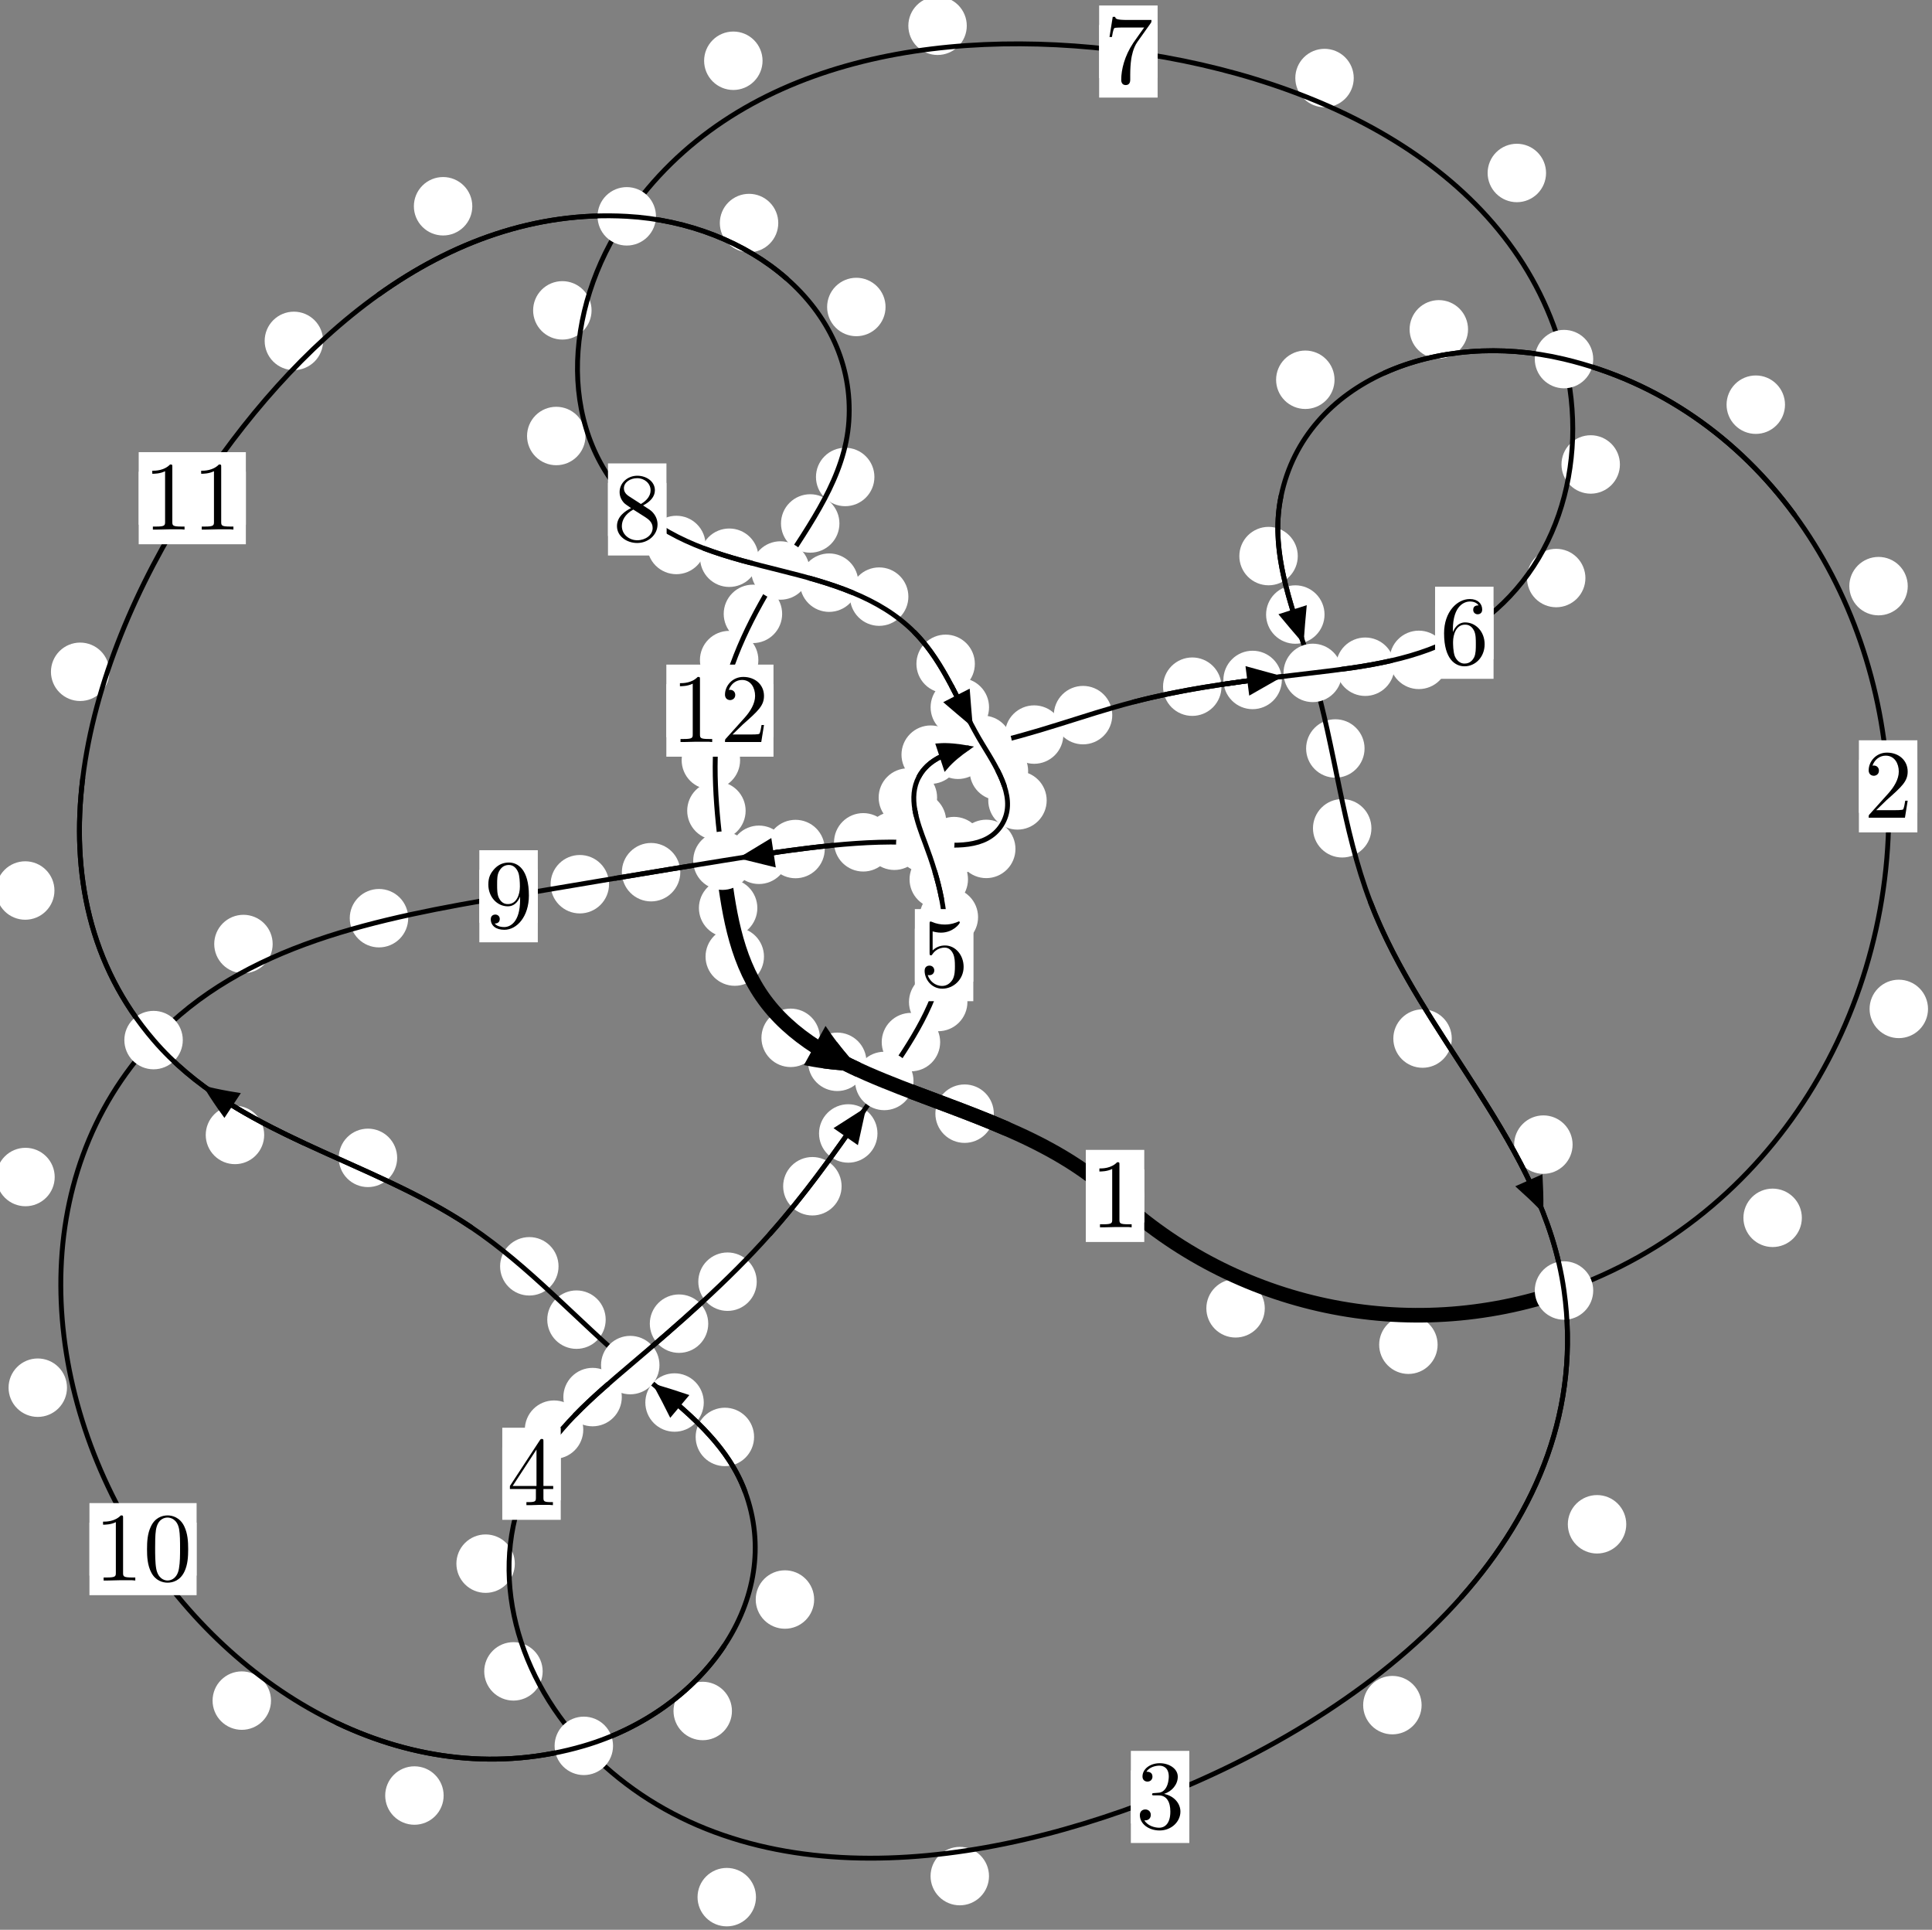 <?xml version="1.0"?>
<!-- Created by MetaPost 1.999 on 2021.07.06:0008 -->
<svg version="1.1" xmlns="http://www.w3.org/2000/svg" xmlns:xlink="http://www.w3.org/1999/xlink" width="197.647" height="197.391" viewBox="0 0 197.647 197.391">
<rect x="0" y="0" width="197.647" height="197.391" fill="#808080" stroke="none"/>
<!-- Original BoundingBox: -160.407623 -65.037537 37.239212 132.353073 -->
  <defs>
    <g transform="scale(0.01,0.01)" id="GLYPHcmr10_48">
      <path style="fill-rule: evenodd;" d="M460 -320C460 -400,455 -480,420 -554C374 -650,292 -666,250 -666C190 -666,117 -640,76 -547C44 -478,39 -400,39 -320C39 -245,43 -155,84 -79C127 2,200 22,249 22C303 22,379 1,423 -94C455 -163,460 -241,460 -320M249 -0C210 -0,151 -25,133 -121C122 -181,122 -273,122 -332C122 -396,122 -462,130 -516C149 -635,224 -644,249 -644C282 -644,348 -626,367 -527C377 -471,377 -395,377 -332C377 -257,377 -189,366 -125C351 -30,294 -0,249 -0"></path>
    </g>
    <g transform="scale(0.01,0.01)" id="GLYPHcmr10_49">
      <path style="fill-rule: evenodd;" d="M294 -640C294 -664,294 -666,271 -666C209 -602,121 -602,89 -602L89 -571C109 -571,168 -571,220 -597L220 -79C220 -43,217 -31,127 -31L95 -31L95 -0L257 -0L130 -3L217 -3L257 -3L297 -3L384 -3L419 -0L419 -31L387 -31C297 -31,294 -42,294 -79"></path>
    </g>
    <g transform="scale(0.01,0.01)" id="GLYPHcmr10_50">
      <path style="fill-rule: evenodd;" d="M127 -77L233 -180C389 -318,449 -372,449 -472C449 -586,359 -666,237 -666C124 -666,50 -574,50 -485C50 -429,100 -429,103 -429C120 -429,155 -441,155 -482C155 -508,137 -534,102 -534C94 -534,92 -534,89 -533C112 -598,166 -635,224 -635C315 -635,358 -554,358 -472C358 -392,308 -313,253 -251L61 -37C50 -26,50 -24,50 -0L421 -0L449 -174L424 -174C419 -144,412 -100,402 -85C395 -77,329 -77,307 -77"></path>
    </g>
    <g transform="scale(0.01,0.01)" id="GLYPHcmr10_51">
      <path style="fill-rule: evenodd;" d="M290 -352C372 -379,430 -449,430 -528C430 -610,342 -666,246 -666C145 -666,69 -606,69 -530C69 -497,91 -478,120 -478C151 -478,171 -500,171 -529C171 -579,124 -579,109 -579C140 -628,206 -641,242 -641C283 -641,338 -619,338 -529C338 -517,336 -459,310 -415C280 -367,246 -364,221 -363C213 -362,189 -360,182 -360C174 -359,167 -358,167 -348C167 -337,174 -337,191 -337L235 -337C317 -337,354 -269,354 -171C354 -35,285 -6,241 -6C198 -6,123 -23,88 -82C123 -77,154 -99,154 -137C154 -173,127 -193,98 -193C74 -193,42 -179,42 -135C42 -44,135 22,244 22C366 22,457 -69,457 -171C457 -253,394 -331,290 -352"></path>
    </g>
    <g transform="scale(0.01,0.01)" id="GLYPHcmr10_52">
      <path style="fill-rule: evenodd;" d="M294 -165L294 -78C294 -42,292 -31,218 -31L197 -31L197 -0L332 -0L238 -3L290 -3L332 -3L374 -3L427 -3L468 -0L468 -31L447 -31C373 -31,371 -42,371 -78L371 -165L471 -165L471 -196L371 -196L371 -651C371 -671,371 -677,355 -677C346 -677,343 -677,335 -665L28 -196L28 -165M300 -196L56 -196L300 -569"></path>
    </g>
    <g transform="scale(0.01,0.01)" id="GLYPHcmr10_53">
      <path style="fill-rule: evenodd;" d="M449 -201C449 -320,367 -420,259 -420C211 -420,168 -404,132 -369L132 -564C152 -558,185 -551,217 -551C340 -551,410 -642,410 -655C410 -661,407 -666,400 -666C399 -666,397 -666,392 -663C372 -654,323 -634,256 -634C216 -634,170 -641,123 -662C115 -665,113 -665,111 -665C101 -665,101 -657,101 -641L101 -345C101 -327,101 -319,115 -319C122 -319,124 -322,128 -328C139 -344,176 -398,257 -398C309 -398,334 -352,342 -334C358 -297,360 -258,360 -208C360 -173,360 -113,336 -71C312 -32,275 -6,229 -6C156 -6,99 -59,82 -118C85 -117,88 -116,99 -116C132 -116,149 -141,149 -165C149 -189,132 -214,99 -214C85 -214,50 -207,50 -161C50 -75,119 22,231 22C347 22,449 -74,449 -201"></path>
    </g>
    <g transform="scale(0.01,0.01)" id="GLYPHcmr10_54">
      <path style="fill-rule: evenodd;" d="M132 -328L132 -352C132 -605,256 -641,307 -641C331 -641,373 -635,395 -601C380 -601,340 -601,340 -556C340 -525,364 -510,386 -510C402 -510,432 -519,432 -558C432 -618,388 -666,305 -666C177 -666,42 -537,42 -316C42 -49,158 22,251 22C362 22,457 -72,457 -204C457 -331,368 -427,257 -427C189 -427,152 -376,132 -328M251 -6C188 -6,158 -66,152 -81C134 -128,134 -208,134 -226C134 -304,166 -404,256 -404C272 -404,318 -404,349 -342C367 -305,367 -254,367 -205C367 -157,367 -107,350 -71C320 -11,274 -6,251 -6"></path>
    </g>
    <g transform="scale(0.01,0.01)" id="GLYPHcmr10_55">
      <path style="fill-rule: evenodd;" d="M476 -609C485 -621,485 -623,485 -644L242 -644C120 -644,118 -657,114 -676L89 -676L56 -470L81 -470C84 -486,93 -549,106 -561C113 -567,191 -567,204 -567L411 -567C400 -551,321 -442,299 -409C209 -274,176 -135,176 -33C176 -23,176 22,222 22C268 22,268 -23,268 -33L268 -84C268 -139,271 -194,279 -248C283 -271,297 -357,341 -419"></path>
    </g>
    <g transform="scale(0.01,0.01)" id="GLYPHcmr10_56">
      <path style="fill-rule: evenodd;" d="M163 -457C117 -487,113 -521,113 -538C113 -599,178 -641,249 -641C322 -641,386 -589,386 -517C386 -460,347 -412,287 -377M309 -362C381 -399,430 -451,430 -517C430 -609,341 -666,250 -666C150 -666,69 -592,69 -499C69 -481,71 -436,113 -389C124 -377,161 -352,186 -335C128 -306,42 -250,42 -151C42 -45,144 22,249 22C362 22,457 -61,457 -168C457 -204,446 -249,408 -291C389 -312,373 -322,309 -362M209 -320L332 -242C360 -223,407 -193,407 -132C407 -58,332 -6,250 -6C164 -6,92 -68,92 -151C92 -209,124 -273,209 -320"></path>
    </g>
    <g transform="scale(0.01,0.01)" id="GLYPHcmr10_57">
      <path style="fill-rule: evenodd;" d="M367 -318L367 -286C367 -52,263 -6,205 -6C188 -6,134 -8,107 -42C151 -42,159 -71,159 -88C159 -119,135 -134,113 -134C97 -134,67 -125,67 -86C67 -19,121 22,206 22C335 22,457 -114,457 -329C457 -598,342 -666,253 -666C198 -666,149 -648,106 -603C65 -558,42 -516,42 -441C42 -316,130 -218,242 -218C303 -218,344 -260,367 -318M243 -241C227 -241,181 -241,150 -304C132 -341,132 -391,132 -440C132 -494,132 -541,153 -578C180 -628,218 -641,253 -641C299 -641,332 -607,349 -562C361 -530,365 -467,365 -421C365 -338,331 -241,243 -241"></path>
    </g>
  </defs>
  <path d="M129.389 133.821C129.389 133.029,129.074 132.268,128.514 131.708C127.953 131.147,127.193 130.833,126.4 130.833C125.608 130.833,124.848 131.147,124.287 131.708C123.727 132.268,123.412 133.029,123.412 133.821C123.412 134.614,123.727 135.374,124.287 135.935C124.848 136.495,125.608 136.81,126.4 136.81C127.193 136.81,127.953 136.495,128.514 135.935C129.074 135.374,129.389 134.614,129.389 133.821Z" style="fill: rgb(100%,100%,100%);stroke: none;"></path>
  <path d="M117.059 122.326C117.059 121.534,116.744 120.773,116.184 120.213C115.623 119.652,114.863 119.338,114.07 119.338C113.278 119.338,112.518 119.652,111.957 120.213C111.397 120.773,111.082 121.534,111.082 122.326C111.082 123.119,111.397 123.879,111.957 124.44C112.518 125,113.278 125.315,114.07 125.315C114.863 125.315,115.623 125,116.184 124.44C116.744 123.879,117.059 123.119,117.059 122.326Z" style="fill: rgb(100%,100%,100%);stroke: none;"></path>
  <path d="M184.332 124.565C184.332 123.773,184.017 123.012,183.457 122.452C182.896 121.892,182.136 121.577,181.343 121.577C180.551 121.577,179.79 121.892,179.23 122.452C178.669 123.012,178.355 123.773,178.355 124.565C178.355 125.358,178.669 126.118,179.23 126.679C179.79 127.239,180.551 127.554,181.343 127.554C182.136 127.554,182.896 127.239,183.457 126.679C184.017 126.118,184.332 125.358,184.332 124.565Z" style="fill: rgb(100%,100%,100%);stroke: none;"></path>
  <path d="M147.07 137.545C147.07 136.752,146.755 135.992,146.194 135.432C145.634 134.871,144.874 134.556,144.081 134.556C143.288 134.556,142.528 134.871,141.968 135.432C141.407 135.992,141.092 136.752,141.092 137.545C141.092 138.338,141.407 139.098,141.968 139.658C142.528 140.219,143.288 140.534,144.081 140.534C144.874 140.534,145.634 140.219,146.194 139.658C146.755 139.098,147.07 138.338,147.07 137.545Z" style="fill: rgb(100%,100%,100%);stroke: none;"></path>
  <path d="M195.166 59.952C195.166 59.16,194.851 58.4,194.291 57.839C193.731 57.279,192.97 56.964,192.178 56.964C191.385 56.964,190.625 57.279,190.064 57.839C189.504 58.4,189.189 59.16,189.189 59.952C189.189 60.745,189.504 61.505,190.064 62.066C190.625 62.626,191.385 62.941,192.178 62.941C192.97 62.941,193.731 62.626,194.291 62.066C194.851 61.505,195.166 60.745,195.166 59.952Z" style="fill: rgb(100%,100%,100%);stroke: none;"></path>
  <path d="M197.239 103.197C197.239 102.404,196.924 101.644,196.364 101.083C195.803 100.523,195.043 100.208,194.25 100.208C193.458 100.208,192.698 100.523,192.137 101.083C191.577 101.644,191.262 102.404,191.262 103.197C191.262 103.989,191.577 104.749,192.137 105.31C192.698 105.87,193.458 106.185,194.25 106.185C195.043 106.185,195.803 105.87,196.364 105.31C196.924 104.749,197.239 103.989,197.239 103.197Z" style="fill: rgb(100%,100%,100%);stroke: none;"></path>
  <path d="M150.183 33.686C150.183 32.893,149.868 32.133,149.307 31.572C148.747 31.012,147.987 30.697,147.194 30.697C146.401 30.697,145.641 31.012,145.081 31.572C144.52 32.133,144.205 32.893,144.205 33.686C144.205 34.478,144.52 35.239,145.081 35.799C145.641 36.36,146.401 36.674,147.194 36.674C147.987 36.674,148.747 36.36,149.307 35.799C149.868 35.239,150.183 34.478,150.183 33.686Z" style="fill: rgb(100%,100%,100%);stroke: none;"></path>
  <path d="M182.609 41.393C182.609 40.6,182.294 39.84,181.733 39.28C181.173 38.719,180.413 38.404,179.62 38.404C178.827 38.404,178.067 38.719,177.507 39.28C176.946 39.84,176.631 40.6,176.631 41.393C176.631 42.186,176.946 42.946,177.507 43.506C178.067 44.067,178.827 44.382,179.62 44.382C180.413 44.382,181.173 44.067,181.733 43.506C182.294 42.946,182.609 42.186,182.609 41.393Z" style="fill: rgb(100%,100%,100%);stroke: none;"></path>
  <path d="M132.764 56.879C132.764 56.086,132.45 55.326,131.889 54.765C131.329 54.205,130.568 53.89,129.776 53.89C128.983 53.89,128.223 54.205,127.662 54.765C127.102 55.326,126.787 56.086,126.787 56.879C126.787 57.671,127.102 58.432,127.662 58.992C128.223 59.552,128.983 59.867,129.776 59.867C130.568 59.867,131.329 59.552,131.889 58.992C132.45 58.432,132.764 57.671,132.764 56.879Z" style="fill: rgb(100%,100%,100%);stroke: none;"></path>
  <path d="M136.525 38.845C136.525 38.052,136.21 37.292,135.649 36.731C135.089 36.171,134.329 35.856,133.536 35.856C132.743 35.856,131.983 36.171,131.423 36.731C130.862 37.292,130.547 38.052,130.547 38.845C130.547 39.637,130.862 40.397,131.423 40.958C131.983 41.518,132.743 41.833,133.536 41.833C134.329 41.833,135.089 41.518,135.649 40.958C136.21 40.397,136.525 39.637,136.525 38.845Z" style="fill: rgb(100%,100%,100%);stroke: none;"></path>
  <path d="M139.596 76.557C139.596 75.765,139.281 75.004,138.72 74.444C138.16 73.883,137.4 73.569,136.607 73.569C135.814 73.569,135.054 73.883,134.494 74.444C133.933 75.004,133.618 75.765,133.618 76.557C133.618 77.35,133.933 78.11,134.494 78.671C135.054 79.231,135.814 79.546,136.607 79.546C137.4 79.546,138.16 79.231,138.72 78.671C139.281 78.11,139.596 77.35,139.596 76.557Z" style="fill: rgb(100%,100%,100%);stroke: none;"></path>
  <path d="M135.501 62.858C135.501 62.065,135.186 61.305,134.625 60.745C134.065 60.184,133.305 59.869,132.512 59.869C131.719 59.869,130.959 60.184,130.399 60.745C129.838 61.305,129.523 62.065,129.523 62.858C129.523 63.651,129.838 64.411,130.399 64.971C130.959 65.532,131.719 65.847,132.512 65.847C133.305 65.847,134.065 65.532,134.625 64.971C135.186 64.411,135.501 63.651,135.501 62.858Z" style="fill: rgb(100%,100%,100%);stroke: none;"></path>
  <path d="M148.518 106.229C148.518 105.436,148.203 104.676,147.642 104.116C147.082 103.555,146.321 103.24,145.529 103.24C144.736 103.24,143.976 103.555,143.415 104.116C142.855 104.676,142.54 105.436,142.54 106.229C142.54 107.022,142.855 107.782,143.415 108.342C143.976 108.903,144.736 109.218,145.529 109.218C146.321 109.218,147.082 108.903,147.642 108.342C148.203 107.782,148.518 107.022,148.518 106.229Z" style="fill: rgb(100%,100%,100%);stroke: none;"></path>
  <path d="M140.298 84.721C140.298 83.928,139.983 83.168,139.422 82.608C138.862 82.047,138.102 81.732,137.309 81.732C136.516 81.732,135.756 82.047,135.196 82.608C134.635 83.168,134.32 83.928,134.32 84.721C134.32 85.514,134.635 86.274,135.196 86.834C135.756 87.395,136.516 87.71,137.309 87.71C138.102 87.71,138.862 87.395,139.422 86.834C139.983 86.274,140.298 85.514,140.298 84.721Z" style="fill: rgb(100%,100%,100%);stroke: none;"></path>
  <path d="M166.369 155.912C166.369 155.119,166.055 154.359,165.494 153.799C164.934 153.238,164.173 152.923,163.381 152.923C162.588 152.923,161.828 153.238,161.267 153.799C160.707 154.359,160.392 155.119,160.392 155.912C160.392 156.705,160.707 157.465,161.267 158.025C161.828 158.586,162.588 158.901,163.381 158.901C164.173 158.901,164.934 158.586,165.494 158.025C166.055 157.465,166.369 156.705,166.369 155.912Z" style="fill: rgb(100%,100%,100%);stroke: none;"></path>
  <path d="M160.879 117.077C160.879 116.284,160.564 115.524,160.003 114.964C159.443 114.403,158.683 114.088,157.89 114.088C157.097 114.088,156.337 114.403,155.777 114.964C155.216 115.524,154.901 116.284,154.901 117.077C154.901 117.87,155.216 118.63,155.777 119.19C156.337 119.751,157.097 120.066,157.89 120.066C158.683 120.066,159.443 119.751,160.003 119.19C160.564 118.63,160.879 117.87,160.879 117.077Z" style="fill: rgb(100%,100%,100%);stroke: none;"></path>
  <path d="M101.176 191.897C101.176 191.104,100.861 190.344,100.3 189.783C99.74 189.223,98.98 188.908,98.187 188.908C97.394 188.908,96.634 189.223,96.074 189.783C95.513 190.344,95.198 191.104,95.198 191.897C95.198 192.689,95.513 193.45,96.074 194.01C96.634 194.571,97.394 194.885,98.187 194.885C98.98 194.885,99.74 194.571,100.3 194.01C100.861 193.45,101.176 192.689,101.176 191.897Z" style="fill: rgb(100%,100%,100%);stroke: none;"></path>
  <path d="M145.432 174.41C145.432 173.617,145.117 172.857,144.556 172.296C143.996 171.736,143.236 171.421,142.443 171.421C141.65 171.421,140.89 171.736,140.33 172.296C139.769 172.857,139.454 173.617,139.454 174.41C139.454 175.202,139.769 175.963,140.33 176.523C140.89 177.083,141.65 177.398,142.443 177.398C143.236 177.398,143.996 177.083,144.556 176.523C145.117 175.963,145.432 175.202,145.432 174.41Z" style="fill: rgb(100%,100%,100%);stroke: none;"></path>
  <path d="M55.515 170.956C55.515 170.163,55.2 169.403,54.639 168.842C54.079 168.282,53.319 167.967,52.526 167.967C51.733 167.967,50.973 168.282,50.413 168.842C49.852 169.403,49.537 170.163,49.537 170.956C49.537 171.748,49.852 172.508,50.413 173.069C50.973 173.629,51.733 173.944,52.526 173.944C53.319 173.944,54.079 173.629,54.639 173.069C55.2 172.508,55.515 171.748,55.515 170.956Z" style="fill: rgb(100%,100%,100%);stroke: none;"></path>
  <path d="M77.338 194.049C77.338 193.256,77.023 192.496,76.462 191.935C75.902 191.375,75.142 191.06,74.349 191.06C73.556 191.06,72.796 191.375,72.236 191.935C71.675 192.496,71.36 193.256,71.36 194.049C71.36 194.841,71.675 195.602,72.236 196.162C72.796 196.723,73.556 197.038,74.349 197.038C75.142 197.038,75.902 196.723,76.462 196.162C77.023 195.602,77.338 194.841,77.338 194.049Z" style="fill: rgb(100%,100%,100%);stroke: none;"></path>
  <path d="M59.669 146.233C59.669 145.44,59.354 144.68,58.793 144.119C58.233 143.559,57.473 143.244,56.68 143.244C55.887 143.244,55.127 143.559,54.566 144.119C54.006 144.68,53.691 145.44,53.691 146.233C53.691 147.025,54.006 147.786,54.566 148.346C55.127 148.906,55.887 149.221,56.68 149.221C57.473 149.221,58.233 148.906,58.793 148.346C59.354 147.786,59.669 147.025,59.669 146.233Z" style="fill: rgb(100%,100%,100%);stroke: none;"></path>
  <path d="M52.667 159.939C52.667 159.146,52.352 158.386,51.792 157.825C51.232 157.265,50.471 156.95,49.679 156.95C48.886 156.95,48.126 157.265,47.565 157.825C47.005 158.386,46.69 159.146,46.69 159.939C46.69 160.731,47.005 161.491,47.565 162.052C48.126 162.612,48.886 162.927,49.679 162.927C50.471 162.927,51.232 162.612,51.792 162.052C52.352 161.491,52.667 160.731,52.667 159.939Z" style="fill: rgb(100%,100%,100%);stroke: none;"></path>
  <path d="M72.454 135.39C72.454 134.598,72.139 133.837,71.579 133.277C71.018 132.716,70.258 132.402,69.465 132.402C68.673 132.402,67.912 132.716,67.352 133.277C66.792 133.837,66.477 134.598,66.477 135.39C66.477 136.183,66.792 136.943,67.352 137.504C67.912 138.064,68.673 138.379,69.465 138.379C70.258 138.379,71.018 138.064,71.579 137.504C72.139 136.943,72.454 136.183,72.454 135.39Z" style="fill: rgb(100%,100%,100%);stroke: none;"></path>
  <path d="M63.611 142.901C63.611 142.108,63.296 141.348,62.735 140.788C62.175 140.227,61.415 139.912,60.622 139.912C59.829 139.912,59.069 140.227,58.509 140.788C57.948 141.348,57.633 142.108,57.633 142.901C57.633 143.694,57.948 144.454,58.509 145.014C59.069 145.575,59.829 145.89,60.622 145.89C61.415 145.89,62.175 145.575,62.735 145.014C63.296 144.454,63.611 143.694,63.611 142.901Z" style="fill: rgb(100%,100%,100%);stroke: none;"></path>
  <path d="M86.097 121.335C86.097 120.542,85.782 119.782,85.221 119.222C84.661 118.661,83.901 118.346,83.108 118.346C82.315 118.346,81.555 118.661,80.995 119.222C80.434 119.782,80.119 120.542,80.119 121.335C80.119 122.128,80.434 122.888,80.995 123.448C81.555 124.009,82.315 124.324,83.108 124.324C83.901 124.324,84.661 124.009,85.221 123.448C85.782 122.888,86.097 122.128,86.097 121.335Z" style="fill: rgb(100%,100%,100%);stroke: none;"></path>
  <path d="M77.415 131.097C77.415 130.304,77.101 129.544,76.54 128.984C75.98 128.423,75.219 128.108,74.427 128.108C73.634 128.108,72.874 128.423,72.313 128.984C71.753 129.544,71.438 130.304,71.438 131.097C71.438 131.89,71.753 132.65,72.313 133.21C72.874 133.771,73.634 134.086,74.427 134.086C75.219 134.086,75.98 133.771,76.54 133.21C77.101 132.65,77.415 131.89,77.415 131.097Z" style="fill: rgb(100%,100%,100%);stroke: none;"></path>
  <path d="M96.179 106.592C96.179 105.799,95.864 105.039,95.304 104.479C94.743 103.918,93.983 103.603,93.19 103.603C92.398 103.603,91.637 103.918,91.077 104.479C90.516 105.039,90.202 105.799,90.202 106.592C90.202 107.385,90.516 108.145,91.077 108.705C91.637 109.266,92.398 109.581,93.19 109.581C93.983 109.581,94.743 109.266,95.304 108.705C95.864 108.145,96.179 107.385,96.179 106.592Z" style="fill: rgb(100%,100%,100%);stroke: none;"></path>
  <path d="M89.766 115.936C89.766 115.143,89.451 114.383,88.891 113.823C88.33 113.262,87.57 112.947,86.777 112.947C85.985 112.947,85.224 113.262,84.664 113.823C84.103 114.383,83.788 115.143,83.788 115.936C83.788 116.729,84.103 117.489,84.664 118.049C85.224 118.61,85.985 118.925,86.777 118.925C87.57 118.925,88.33 118.61,88.891 118.049C89.451 117.489,89.766 116.729,89.766 115.936Z" style="fill: rgb(100%,100%,100%);stroke: none;"></path>
  <path d="M100.058 93.806C100.058 93.014,99.743 92.253,99.182 91.693C98.622 91.132,97.862 90.817,97.069 90.817C96.276 90.817,95.516 91.132,94.956 91.693C94.395 92.253,94.08 93.014,94.08 93.806C94.08 94.599,94.395 95.359,94.956 95.92C95.516 96.48,96.276 96.795,97.069 96.795C97.862 96.795,98.622 96.48,99.182 95.92C99.743 95.359,100.058 94.599,100.058 93.806Z" style="fill: rgb(100%,100%,100%);stroke: none;"></path>
  <path d="M98.968 102.491C98.968 101.698,98.653 100.938,98.092 100.377C97.532 99.817,96.772 99.502,95.979 99.502C95.186 99.502,94.426 99.817,93.866 100.377C93.305 100.938,92.99 101.698,92.99 102.491C92.99 103.283,93.305 104.044,93.866 104.604C94.426 105.165,95.186 105.479,95.979 105.479C96.772 105.479,97.532 105.165,98.092 104.604C98.653 104.044,98.968 103.283,98.968 102.491Z" style="fill: rgb(100%,100%,100%);stroke: none;"></path>
  <path d="M96.797 84.022C96.797 83.229,96.482 82.469,95.922 81.908C95.361 81.348,94.601 81.033,93.808 81.033C93.016 81.033,92.255 81.348,91.695 81.908C91.134 82.469,90.82 83.229,90.82 84.022C90.82 84.814,91.134 85.575,91.695 86.135C92.255 86.695,93.016 87.01,93.808 87.01C94.601 87.01,95.361 86.695,95.922 86.135C96.482 85.575,96.797 84.814,96.797 84.022Z" style="fill: rgb(100%,100%,100%);stroke: none;"></path>
  <path d="M99.027 89.945C99.027 89.152,98.712 88.392,98.151 87.832C97.591 87.271,96.831 86.956,96.038 86.956C95.245 86.956,94.485 87.271,93.925 87.832C93.364 88.392,93.049 89.152,93.049 89.945C93.049 90.738,93.364 91.498,93.925 92.058C94.485 92.619,95.245 92.934,96.038 92.934C96.831 92.934,97.591 92.619,98.151 92.058C98.712 91.498,99.027 90.738,99.027 89.945Z" style="fill: rgb(100%,100%,100%);stroke: none;"></path>
  <path d="M98.202 77.191C98.202 76.398,97.887 75.638,97.326 75.078C96.766 74.517,96.006 74.202,95.213 74.202C94.42 74.202,93.66 74.517,93.1 75.078C92.539 75.638,92.224 76.398,92.224 77.191C92.224 77.984,92.539 78.744,93.1 79.304C93.66 79.865,94.42 80.18,95.213 80.18C96.006 80.18,96.766 79.865,97.326 79.304C97.887 78.744,98.202 77.984,98.202 77.191Z" style="fill: rgb(100%,100%,100%);stroke: none;"></path>
  <path d="M95.866 81.575C95.866 80.782,95.551 80.022,94.991 79.461C94.43 78.901,93.67 78.586,92.877 78.586C92.085 78.586,91.324 78.901,90.764 79.461C90.203 80.022,89.888 80.782,89.888 81.575C89.888 82.367,90.203 83.127,90.764 83.688C91.324 84.248,92.085 84.563,92.877 84.563C93.67 84.563,94.43 84.248,94.991 83.688C95.551 83.127,95.866 82.367,95.866 81.575Z" style="fill: rgb(100%,100%,100%);stroke: none;"></path>
  <path d="M108.784 75.136C108.784 74.344,108.469 73.583,107.909 73.023C107.348 72.463,106.588 72.148,105.795 72.148C105.003 72.148,104.243 72.463,103.682 73.023C103.122 73.583,102.807 74.344,102.807 75.136C102.807 75.929,103.122 76.689,103.682 77.25C104.243 77.81,105.003 78.125,105.795 78.125C106.588 78.125,107.348 77.81,107.909 77.25C108.469 76.689,108.784 75.929,108.784 75.136Z" style="fill: rgb(100%,100%,100%);stroke: none;"></path>
  <path d="M100.995 76.691C100.995 75.899,100.68 75.138,100.119 74.578C99.559 74.017,98.799 73.702,98.006 73.702C97.213 73.702,96.453 74.017,95.893 74.578C95.332 75.138,95.017 75.899,95.017 76.691C95.017 77.484,95.332 78.244,95.893 78.805C96.453 79.365,97.213 79.68,98.006 79.68C98.799 79.68,99.559 79.365,100.119 78.805C100.68 78.244,100.995 77.484,100.995 76.691Z" style="fill: rgb(100%,100%,100%);stroke: none;"></path>
  <path d="M124.959 70.237C124.959 69.445,124.644 68.684,124.084 68.124C123.523 67.563,122.763 67.248,121.971 67.248C121.178 67.248,120.418 67.563,119.857 68.124C119.297 68.684,118.982 69.445,118.982 70.237C118.982 71.03,119.297 71.79,119.857 72.351C120.418 72.911,121.178 73.226,121.971 73.226C122.763 73.226,123.523 72.911,124.084 72.351C124.644 71.79,124.959 71.03,124.959 70.237Z" style="fill: rgb(100%,100%,100%);stroke: none;"></path>
  <path d="M113.786 73.147C113.786 72.354,113.471 71.594,112.91 71.034C112.35 70.473,111.59 70.158,110.797 70.158C110.004 70.158,109.244 70.473,108.684 71.034C108.123 71.594,107.808 72.354,107.808 73.147C107.808 73.94,108.123 74.7,108.684 75.26C109.244 75.821,110.004 76.136,110.797 76.136C111.59 76.136,112.35 75.821,112.91 75.26C113.471 74.7,113.786 73.94,113.786 73.147Z" style="fill: rgb(100%,100%,100%);stroke: none;"></path>
  <path d="M142.655 68.196C142.655 67.403,142.34 66.643,141.779 66.083C141.219 65.522,140.459 65.207,139.666 65.207C138.873 65.207,138.113 65.522,137.553 66.083C136.992 66.643,136.677 67.403,136.677 68.196C136.677 68.989,136.992 69.749,137.553 70.309C138.113 70.87,138.873 71.185,139.666 71.185C140.459 71.185,141.219 70.87,141.779 70.309C142.34 69.749,142.655 68.989,142.655 68.196Z" style="fill: rgb(100%,100%,100%);stroke: none;"></path>
  <path d="M131.133 69.549C131.133 68.756,130.818 67.996,130.257 67.436C129.697 66.875,128.937 66.56,128.144 66.56C127.351 66.56,126.591 66.875,126.031 67.436C125.47 67.996,125.155 68.756,125.155 69.549C125.155 70.342,125.47 71.102,126.031 71.662C126.591 72.223,127.351 72.538,128.144 72.538C128.937 72.538,129.697 72.223,130.257 71.662C130.818 71.102,131.133 70.342,131.133 69.549Z" style="fill: rgb(100%,100%,100%);stroke: none;"></path>
  <path d="M162.19 59.124C162.19 58.332,161.875 57.571,161.315 57.011C160.754 56.451,159.994 56.136,159.202 56.136C158.409 56.136,157.649 56.451,157.088 57.011C156.528 57.571,156.213 58.332,156.213 59.124C156.213 59.917,156.528 60.677,157.088 61.238C157.649 61.798,158.409 62.113,159.202 62.113C159.994 62.113,160.754 61.798,161.315 61.238C161.875 60.677,162.19 59.917,162.19 59.124Z" style="fill: rgb(100%,100%,100%);stroke: none;"></path>
  <path d="M148.136 67.495C148.136 66.702,147.821 65.942,147.26 65.382C146.7 64.821,145.94 64.506,145.147 64.506C144.354 64.506,143.594 64.821,143.034 65.382C142.473 65.942,142.158 66.702,142.158 67.495C142.158 68.288,142.473 69.048,143.034 69.608C143.594 70.169,144.354 70.484,145.147 70.484C145.94 70.484,146.7 70.169,147.26 69.608C147.821 69.048,148.136 68.288,148.136 67.495Z" style="fill: rgb(100%,100%,100%);stroke: none;"></path>
  <path d="M158.164 17.694C158.164 16.901,157.849 16.141,157.289 15.58C156.728 15.02,155.968 14.705,155.175 14.705C154.383 14.705,153.623 15.02,153.062 15.58C152.502 16.141,152.187 16.901,152.187 17.694C152.187 18.486,152.502 19.246,153.062 19.807C153.623 20.367,154.383 20.682,155.175 20.682C155.968 20.682,156.728 20.367,157.289 19.807C157.849 19.246,158.164 18.486,158.164 17.694Z" style="fill: rgb(100%,100%,100%);stroke: none;"></path>
  <path d="M165.72 47.507C165.72 46.714,165.405 45.954,164.845 45.393C164.284 44.833,163.524 44.518,162.731 44.518C161.939 44.518,161.179 44.833,160.618 45.393C160.058 45.954,159.743 46.714,159.743 47.507C159.743 48.299,160.058 49.06,160.618 49.62C161.179 50.181,161.939 50.496,162.731 50.496C163.524 50.496,164.284 50.181,164.845 49.62C165.405 49.06,165.72 48.299,165.72 47.507Z" style="fill: rgb(100%,100%,100%);stroke: none;"></path>
  <path d="M98.903 2.636C98.903 1.843,98.588 1.083,98.027 0.522C97.467 -0.038,96.707 -0.353,95.914 -0.353C95.121 -0.353,94.361 -0.038,93.801 0.522C93.24 1.083,92.925 1.843,92.925 2.636C92.925 3.428,93.24 4.189,93.801 4.749C94.361 5.309,95.121 5.624,95.914 5.624C96.707 5.624,97.467 5.309,98.027 4.749C98.588 4.189,98.903 3.428,98.903 2.636Z" style="fill: rgb(100%,100%,100%);stroke: none;"></path>
  <path d="M138.49 7.982C138.49 7.189,138.175 6.429,137.615 5.869C137.054 5.308,136.294 4.993,135.501 4.993C134.709 4.993,133.948 5.308,133.388 5.869C132.827 6.429,132.513 7.189,132.513 7.982C132.513 8.775,132.827 9.535,133.388 10.095C133.948 10.656,134.709 10.971,135.501 10.971C136.294 10.971,137.054 10.656,137.615 10.095C138.175 9.535,138.49 8.775,138.49 7.982Z" style="fill: rgb(100%,100%,100%);stroke: none;"></path>
  <path d="M60.518 31.746C60.518 30.953,60.203 30.193,59.642 29.632C59.082 29.072,58.322 28.757,57.529 28.757C56.736 28.757,55.976 29.072,55.416 29.632C54.855 30.193,54.54 30.953,54.54 31.746C54.54 32.538,54.855 33.298,55.416 33.859C55.976 34.419,56.736 34.734,57.529 34.734C58.322 34.734,59.082 34.419,59.642 33.859C60.203 33.298,60.518 32.538,60.518 31.746Z" style="fill: rgb(100%,100%,100%);stroke: none;"></path>
  <path d="M78.01 6.214C78.01 5.422,77.695 4.662,77.134 4.101C76.574 3.541,75.814 3.226,75.021 3.226C74.228 3.226,73.468 3.541,72.908 4.101C72.347 4.662,72.032 5.422,72.032 6.214C72.032 7.007,72.347 7.767,72.908 8.328C73.468 8.888,74.228 9.203,75.021 9.203C75.814 9.203,76.574 8.888,77.134 8.328C77.695 7.767,78.01 7.007,78.01 6.214Z" style="fill: rgb(100%,100%,100%);stroke: none;"></path>
  <path d="M72.181 55.743C72.181 54.95,71.866 54.19,71.305 53.629C70.745 53.069,69.985 52.754,69.192 52.754C68.399 52.754,67.639 53.069,67.079 53.629C66.518 54.19,66.203 54.95,66.203 55.743C66.203 56.535,66.518 57.295,67.079 57.856C67.639 58.416,68.399 58.731,69.192 58.731C69.985 58.731,70.745 58.416,71.305 57.856C71.866 57.295,72.181 56.535,72.181 55.743Z" style="fill: rgb(100%,100%,100%);stroke: none;"></path>
  <path d="M59.896 44.596C59.896 43.804,59.581 43.044,59.02 42.483C58.46 41.923,57.7 41.608,56.907 41.608C56.114 41.608,55.354 41.923,54.794 42.483C54.233 43.044,53.918 43.804,53.918 44.596C53.918 45.389,54.233 46.149,54.794 46.71C55.354 47.27,56.114 47.585,56.907 47.585C57.7 47.585,58.46 47.27,59.02 46.71C59.581 46.149,59.896 45.389,59.896 44.596Z" style="fill: rgb(100%,100%,100%);stroke: none;"></path>
  <path d="M87.81 59.598C87.81 58.805,87.495 58.045,86.934 57.484C86.374 56.924,85.614 56.609,84.821 56.609C84.028 56.609,83.268 56.924,82.708 57.484C82.147 58.045,81.832 58.805,81.832 59.598C81.832 60.391,82.147 61.151,82.708 61.711C83.268 62.272,84.028 62.587,84.821 62.587C85.614 62.587,86.374 62.272,86.934 61.711C87.495 61.151,87.81 60.391,87.81 59.598Z" style="fill: rgb(100%,100%,100%);stroke: none;"></path>
  <path d="M77.594 57.047C77.594 56.254,77.279 55.494,76.718 54.933C76.158 54.373,75.398 54.058,74.605 54.058C73.812 54.058,73.052 54.373,72.492 54.933C71.931 55.494,71.616 56.254,71.616 57.047C71.616 57.839,71.931 58.6,72.492 59.16C73.052 59.721,73.812 60.036,74.605 60.036C75.398 60.036,76.158 59.721,76.718 59.16C77.279 58.6,77.594 57.839,77.594 57.047Z" style="fill: rgb(100%,100%,100%);stroke: none;"></path>
  <path d="M99.729 67.901C99.729 67.108,99.414 66.348,98.854 65.788C98.293 65.227,97.533 64.912,96.741 64.912C95.948 64.912,95.188 65.227,94.627 65.788C94.067 66.348,93.752 67.108,93.752 67.901C93.752 68.694,94.067 69.454,94.627 70.014C95.188 70.575,95.948 70.89,96.741 70.89C97.533 70.89,98.293 70.575,98.854 70.014C99.414 69.454,99.729 68.694,99.729 67.901Z" style="fill: rgb(100%,100%,100%);stroke: none;"></path>
  <path d="M92.929 61.026C92.929 60.233,92.614 59.473,92.053 58.913C91.493 58.352,90.733 58.037,89.94 58.037C89.147 58.037,88.387 58.352,87.827 58.913C87.266 59.473,86.951 60.233,86.951 61.026C86.951 61.819,87.266 62.579,87.827 63.139C88.387 63.7,89.147 64.015,89.94 64.015C90.733 64.015,91.493 63.7,92.053 63.139C92.614 62.579,92.929 61.819,92.929 61.026Z" style="fill: rgb(100%,100%,100%);stroke: none;"></path>
  <path d="M105.179 78.865C105.179 78.073,104.864 77.312,104.304 76.752C103.744 76.192,102.983 75.877,102.191 75.877C101.398 75.877,100.638 76.192,100.077 76.752C99.517 77.312,99.202 78.073,99.202 78.865C99.202 79.658,99.517 80.418,100.077 80.979C100.638 81.539,101.398 81.854,102.191 81.854C102.983 81.854,103.744 81.539,104.304 80.979C104.864 80.418,105.179 79.658,105.179 78.865Z" style="fill: rgb(100%,100%,100%);stroke: none;"></path>
  <path d="M101.181 72.34C101.181 71.547,100.866 70.787,100.305 70.227C99.745 69.666,98.985 69.351,98.192 69.351C97.399 69.351,96.639 69.666,96.079 70.227C95.518 70.787,95.203 71.547,95.203 72.34C95.203 73.133,95.518 73.893,96.079 74.453C96.639 75.014,97.399 75.329,98.192 75.329C98.985 75.329,99.745 75.014,100.305 74.453C100.866 73.893,101.181 73.133,101.181 72.34Z" style="fill: rgb(100%,100%,100%);stroke: none;"></path>
  <path d="M103.883 86.83C103.883 86.038,103.568 85.278,103.007 84.717C102.447 84.157,101.686 83.842,100.894 83.842C100.101 83.842,99.341 84.157,98.78 84.717C98.22 85.278,97.905 86.038,97.905 86.83C97.905 87.623,98.22 88.383,98.78 88.944C99.341 89.504,100.101 89.819,100.894 89.819C101.686 89.819,102.447 89.504,103.007 88.944C103.568 88.383,103.883 87.623,103.883 86.83Z" style="fill: rgb(100%,100%,100%);stroke: none;"></path>
  <path d="M107.077 81.869C107.077 81.077,106.763 80.316,106.202 79.756C105.642 79.195,104.881 78.881,104.089 78.881C103.296 78.881,102.536 79.195,101.975 79.756C101.415 80.316,101.1 81.077,101.1 81.869C101.1 82.662,101.415 83.422,101.975 83.983C102.536 84.543,103.296 84.858,104.089 84.858C104.881 84.858,105.642 84.543,106.202 83.983C106.763 83.422,107.077 82.662,107.077 81.869Z" style="fill: rgb(100%,100%,100%);stroke: none;"></path>
  <path d="M94.482 85.996C94.482 85.203,94.167 84.443,93.607 83.883C93.046 83.322,92.286 83.007,91.493 83.007C90.701 83.007,89.94 83.322,89.38 83.883C88.819 84.443,88.505 85.203,88.505 85.996C88.505 86.789,88.819 87.549,89.38 88.109C89.94 88.67,90.701 88.985,91.493 88.985C92.286 88.985,93.046 88.67,93.607 88.109C94.167 87.549,94.482 86.789,94.482 85.996Z" style="fill: rgb(100%,100%,100%);stroke: none;"></path>
  <path d="M100.586 86.542C100.586 85.75,100.271 84.99,99.711 84.429C99.15 83.869,98.39 83.554,97.598 83.554C96.805 83.554,96.045 83.869,95.484 84.429C94.924 84.99,94.609 85.75,94.609 86.542C94.609 87.335,94.924 88.095,95.484 88.656C96.045 89.216,96.805 89.531,97.598 89.531C98.39 89.531,99.15 89.216,99.711 88.656C100.271 88.095,100.586 87.335,100.586 86.542Z" style="fill: rgb(100%,100%,100%);stroke: none;"></path>
  <path d="M84.372 86.843C84.372 86.051,84.057 85.29,83.497 84.73C82.936 84.169,82.176 83.855,81.383 83.855C80.591 83.855,79.831 84.169,79.27 84.73C78.71 85.29,78.395 86.051,78.395 86.843C78.395 87.636,78.71 88.396,79.27 88.957C79.831 89.517,80.591 89.832,81.383 89.832C82.176 89.832,82.936 89.517,83.497 88.957C84.057 88.396,84.372 87.636,84.372 86.843Z" style="fill: rgb(100%,100%,100%);stroke: none;"></path>
  <path d="M91.3 86.157C91.3 85.364,90.985 84.604,90.425 84.043C89.864 83.483,89.104 83.168,88.312 83.168C87.519 83.168,86.759 83.483,86.198 84.043C85.638 84.604,85.323 85.364,85.323 86.157C85.323 86.949,85.638 87.71,86.198 88.27C86.759 88.83,87.519 89.145,88.312 89.145C89.104 89.145,89.864 88.83,90.425 88.27C90.985 87.71,91.3 86.949,91.3 86.157Z" style="fill: rgb(100%,100%,100%);stroke: none;"></path>
  <path d="M69.596 89.212C69.596 88.419,69.281 87.659,68.72 87.099C68.16 86.538,67.4 86.223,66.607 86.223C65.814 86.223,65.054 86.538,64.494 87.099C63.933 87.659,63.618 88.419,63.618 89.212C63.618 90.005,63.933 90.765,64.494 91.325C65.054 91.886,65.814 92.201,66.607 92.201C67.4 92.201,68.16 91.886,68.72 91.325C69.281 90.765,69.596 90.005,69.596 89.212Z" style="fill: rgb(100%,100%,100%);stroke: none;"></path>
  <path d="M80.631 87.432C80.631 86.64,80.316 85.88,79.756 85.319C79.195 84.759,78.435 84.444,77.643 84.444C76.85 84.444,76.09 84.759,75.529 85.319C74.969 85.88,74.654 86.64,74.654 87.432C74.654 88.225,74.969 88.985,75.529 89.546C76.09 90.106,76.85 90.421,77.643 90.421C78.435 90.421,79.195 90.106,79.756 89.546C80.316 88.985,80.631 88.225,80.631 87.432Z" style="fill: rgb(100%,100%,100%);stroke: none;"></path>
  <path d="M41.759 93.916C41.759 93.124,41.444 92.364,40.884 91.803C40.323 91.243,39.563 90.928,38.77 90.928C37.978 90.928,37.217 91.243,36.657 91.803C36.096 92.364,35.781 93.124,35.781 93.916C35.781 94.709,36.096 95.469,36.657 96.03C37.217 96.59,37.978 96.905,38.77 96.905C39.563 96.905,40.323 96.59,40.884 96.03C41.444 95.469,41.759 94.709,41.759 93.916Z" style="fill: rgb(100%,100%,100%);stroke: none;"></path>
  <path d="M62.306 90.441C62.306 89.649,61.991 88.888,61.43 88.328C60.87 87.767,60.11 87.453,59.317 87.453C58.524 87.453,57.764 87.767,57.204 88.328C56.643 88.888,56.328 89.649,56.328 90.441C56.328 91.234,56.643 91.994,57.204 92.555C57.764 93.115,58.524 93.43,59.317 93.43C60.11 93.43,60.87 93.115,61.43 92.555C61.991 91.994,62.306 91.234,62.306 90.441Z" style="fill: rgb(100%,100%,100%);stroke: none;"></path>
  <path d="M5.596 120.392C5.596 119.599,5.281 118.839,4.721 118.279C4.16 117.718,3.4 117.403,2.607 117.403C1.815 117.403,1.054 117.718,0.494 118.279C-0.067 118.839,-0.381 119.599,-0.381 120.392C-0.381 121.185,-0.067 121.945,0.494 122.505C1.054 123.066,1.815 123.381,2.607 123.381C3.4 123.381,4.16 123.066,4.721 122.505C5.281 121.945,5.596 121.185,5.596 120.392Z" style="fill: rgb(100%,100%,100%);stroke: none;"></path>
  <path d="M27.894 96.558C27.894 95.766,27.579 95.006,27.018 94.445C26.458 93.885,25.698 93.57,24.905 93.57C24.112 93.57,23.352 93.885,22.792 94.445C22.231 95.006,21.916 95.766,21.916 96.558C21.916 97.351,22.231 98.111,22.792 98.672C23.352 99.232,24.112 99.547,24.905 99.547C25.698 99.547,26.458 99.232,27.018 98.672C27.579 98.111,27.894 97.351,27.894 96.558Z" style="fill: rgb(100%,100%,100%);stroke: none;"></path>
  <path d="M27.724 173.947C27.724 173.154,27.409 172.394,26.849 171.834C26.288 171.273,25.528 170.958,24.735 170.958C23.943 170.958,23.182 171.273,22.622 171.834C22.062 172.394,21.747 173.154,21.747 173.947C21.747 174.74,22.062 175.5,22.622 176.06C23.182 176.621,23.943 176.936,24.735 176.936C25.528 176.936,26.288 176.621,26.849 176.06C27.409 175.5,27.724 174.74,27.724 173.947Z" style="fill: rgb(100%,100%,100%);stroke: none;"></path>
  <path d="M6.853 141.94C6.853 141.147,6.538 140.387,5.978 139.827C5.417 139.266,4.657 138.951,3.864 138.951C3.072 138.951,2.311 139.266,1.751 139.827C1.19 140.387,0.876 141.147,0.876 141.94C0.876 142.733,1.19 143.493,1.751 144.053C2.311 144.614,3.072 144.929,3.864 144.929C4.657 144.929,5.417 144.614,5.978 144.053C6.538 143.493,6.853 142.733,6.853 141.94Z" style="fill: rgb(100%,100%,100%);stroke: none;"></path>
  <path d="M74.879 175.008C74.879 174.215,74.564 173.455,74.004 172.895C73.443 172.334,72.683 172.019,71.89 172.019C71.098 172.019,70.337 172.334,69.777 172.895C69.216 173.455,68.901 174.215,68.901 175.008C68.901 175.801,69.216 176.561,69.777 177.121C70.337 177.682,71.098 177.997,71.89 177.997C72.683 177.997,73.443 177.682,74.004 177.121C74.564 176.561,74.879 175.801,74.879 175.008Z" style="fill: rgb(100%,100%,100%);stroke: none;"></path>
  <path d="M45.385 183.656C45.385 182.863,45.07 182.103,44.509 181.543C43.949 180.982,43.189 180.667,42.396 180.667C41.603 180.667,40.843 180.982,40.283 181.543C39.722 182.103,39.407 182.863,39.407 183.656C39.407 184.449,39.722 185.209,40.283 185.77C40.843 186.33,41.603 186.645,42.396 186.645C43.189 186.645,43.949 186.33,44.509 185.77C45.07 185.209,45.385 184.449,45.385 183.656Z" style="fill: rgb(100%,100%,100%);stroke: none;"></path>
  <path d="M77.144 146.977C77.144 146.184,76.829 145.424,76.269 144.864C75.708 144.303,74.948 143.988,74.155 143.988C73.363 143.988,72.602 144.303,72.042 144.864C71.481 145.424,71.167 146.184,71.167 146.977C71.167 147.77,71.481 148.53,72.042 149.09C72.602 149.651,73.363 149.966,74.155 149.966C74.948 149.966,75.708 149.651,76.269 149.09C76.829 148.53,77.144 147.77,77.144 146.977Z" style="fill: rgb(100%,100%,100%);stroke: none;"></path>
  <path d="M83.289 163.607C83.289 162.815,82.974 162.054,82.414 161.494C81.853 160.933,81.093 160.619,80.3 160.619C79.508 160.619,78.748 160.933,78.187 161.494C77.627 162.054,77.312 162.815,77.312 163.607C77.312 164.4,77.627 165.16,78.187 165.721C78.748 166.281,79.508 166.596,80.3 166.596C81.093 166.596,81.853 166.281,82.414 165.721C82.974 165.16,83.289 164.4,83.289 163.607Z" style="fill: rgb(100%,100%,100%);stroke: none;"></path>
  <path d="M61.963 134.98C61.963 134.187,61.648 133.427,61.088 132.867C60.527 132.306,59.767 131.991,58.974 131.991C58.182 131.991,57.422 132.306,56.861 132.867C56.301 133.427,55.986 134.187,55.986 134.98C55.986 135.773,56.301 136.533,56.861 137.093C57.422 137.654,58.182 137.969,58.974 137.969C59.767 137.969,60.527 137.654,61.088 137.093C61.648 136.533,61.963 135.773,61.963 134.98Z" style="fill: rgb(100%,100%,100%);stroke: none;"></path>
  <path d="M71.997 143.456C71.997 142.664,71.682 141.904,71.121 141.343C70.561 140.783,69.801 140.468,69.008 140.468C68.215 140.468,67.455 140.783,66.895 141.343C66.334 141.904,66.019 142.664,66.019 143.456C66.019 144.249,66.334 145.009,66.895 145.57C67.455 146.13,68.215 146.445,69.008 146.445C69.801 146.445,70.561 146.13,71.121 145.57C71.682 145.009,71.997 144.249,71.997 143.456Z" style="fill: rgb(100%,100%,100%);stroke: none;"></path>
  <path d="M40.63 118.432C40.63 117.639,40.315 116.879,39.754 116.318C39.194 115.758,38.434 115.443,37.641 115.443C36.848 115.443,36.088 115.758,35.528 116.318C34.967 116.879,34.652 117.639,34.652 118.432C34.652 119.224,34.967 119.985,35.528 120.545C36.088 121.106,36.848 121.421,37.641 121.421C38.434 121.421,39.194 121.106,39.754 120.545C40.315 119.985,40.63 119.224,40.63 118.432Z" style="fill: rgb(100%,100%,100%);stroke: none;"></path>
  <path d="M57.139 129.524C57.139 128.731,56.824 127.971,56.263 127.411C55.703 126.85,54.943 126.535,54.15 126.535C53.357 126.535,52.597 126.85,52.037 127.411C51.476 127.971,51.161 128.731,51.161 129.524C51.161 130.317,51.476 131.077,52.037 131.637C52.597 132.198,53.357 132.513,54.15 132.513C54.943 132.513,55.703 132.198,56.263 131.637C56.824 131.077,57.139 130.317,57.139 129.524Z" style="fill: rgb(100%,100%,100%);stroke: none;"></path>
  <path d="M5.57 91.086C5.57 90.293,5.255 89.533,4.694 88.973C4.134 88.412,3.374 88.097,2.581 88.097C1.788 88.097,1.028 88.412,0.468 88.973C-0.093 89.533,-0.408 90.293,-0.408 91.086C-0.408 91.879,-0.093 92.639,0.468 93.199C1.028 93.76,1.788 94.075,2.581 94.075C3.374 94.075,4.134 93.76,4.694 93.199C5.255 92.639,5.57 91.879,5.57 91.086Z" style="fill: rgb(100%,100%,100%);stroke: none;"></path>
  <path d="M27.026 116.087C27.026 115.295,26.711 114.535,26.15 113.974C25.59 113.414,24.83 113.099,24.037 113.099C23.244 113.099,22.484 113.414,21.924 113.974C21.363 114.535,21.048 115.295,21.048 116.087C21.048 116.88,21.363 117.64,21.924 118.201C22.484 118.761,23.244 119.076,24.037 119.076C24.83 119.076,25.59 118.761,26.15 118.201C26.711 117.64,27.026 116.88,27.026 116.087Z" style="fill: rgb(100%,100%,100%);stroke: none;"></path>
  <path d="M33.053 34.868C33.053 34.075,32.738 33.315,32.178 32.755C31.617 32.194,30.857 31.879,30.064 31.879C29.272 31.879,28.511 32.194,27.951 32.755C27.39 33.315,27.076 34.075,27.076 34.868C27.076 35.661,27.39 36.421,27.951 36.981C28.511 37.542,29.272 37.857,30.064 37.857C30.857 37.857,31.617 37.542,32.178 36.981C32.738 36.421,33.053 35.661,33.053 34.868Z" style="fill: rgb(100%,100%,100%);stroke: none;"></path>
  <path d="M11.189 68.714C11.189 67.922,10.874 67.162,10.314 66.601C9.753 66.041,8.993 65.726,8.2 65.726C7.408 65.726,6.648 66.041,6.087 66.601C5.527 67.162,5.212 67.922,5.212 68.714C5.212 69.507,5.527 70.267,6.087 70.828C6.648 71.388,7.408 71.703,8.2 71.703C8.993 71.703,9.753 71.388,10.314 70.828C10.874 70.267,11.189 69.507,11.189 68.714Z" style="fill: rgb(100%,100%,100%);stroke: none;"></path>
  <path d="M79.618 22.813C79.618 22.021,79.303 21.26,78.742 20.7C78.182 20.14,77.422 19.825,76.629 19.825C75.836 19.825,75.076 20.14,74.516 20.7C73.955 21.26,73.64 22.021,73.64 22.813C73.64 23.606,73.955 24.366,74.516 24.927C75.076 25.487,75.836 25.802,76.629 25.802C77.422 25.802,78.182 25.487,78.742 24.927C79.303 24.366,79.618 23.606,79.618 22.813Z" style="fill: rgb(100%,100%,100%);stroke: none;"></path>
  <path d="M48.317 21.097C48.317 20.304,48.003 19.544,47.442 18.984C46.882 18.423,46.121 18.108,45.329 18.108C44.536 18.108,43.776 18.423,43.215 18.984C42.655 19.544,42.34 20.304,42.34 21.097C42.34 21.89,42.655 22.65,43.215 23.21C43.776 23.771,44.536 24.086,45.329 24.086C46.121 24.086,46.882 23.771,47.442 23.21C48.003 22.65,48.317 21.89,48.317 21.097Z" style="fill: rgb(100%,100%,100%);stroke: none;"></path>
  <path d="M89.453 48.787C89.453 47.994,89.138 47.234,88.577 46.674C88.017 46.113,87.257 45.798,86.464 45.798C85.671 45.798,84.911 46.113,84.351 46.674C83.79 47.234,83.475 47.994,83.475 48.787C83.475 49.58,83.79 50.34,84.351 50.9C84.911 51.461,85.671 51.776,86.464 51.776C87.257 51.776,88.017 51.461,88.577 50.9C89.138 50.34,89.453 49.58,89.453 48.787Z" style="fill: rgb(100%,100%,100%);stroke: none;"></path>
  <path d="M90.593 31.4C90.593 30.607,90.279 29.847,89.718 29.287C89.158 28.726,88.397 28.411,87.605 28.411C86.812 28.411,86.052 28.726,85.491 29.287C84.931 29.847,84.616 30.607,84.616 31.4C84.616 32.193,84.931 32.953,85.491 33.513C86.052 34.074,86.812 34.389,87.605 34.389C88.397 34.389,89.158 34.074,89.718 33.513C90.279 32.953,90.593 32.193,90.593 31.4Z" style="fill: rgb(100%,100%,100%);stroke: none;"></path>
  <path d="M80.015 62.79C80.015 61.997,79.7 61.237,79.139 60.676C78.579 60.116,77.819 59.801,77.026 59.801C76.233 59.801,75.473 60.116,74.913 60.676C74.352 61.237,74.037 61.997,74.037 62.79C74.037 63.582,74.352 64.342,74.913 64.903C75.473 65.463,76.233 65.778,77.026 65.778C77.819 65.778,78.579 65.463,79.139 64.903C79.7 64.342,80.015 63.582,80.015 62.79Z" style="fill: rgb(100%,100%,100%);stroke: none;"></path>
  <path d="M85.875 53.542C85.875 52.749,85.56 51.989,84.999 51.429C84.439 50.868,83.679 50.553,82.886 50.553C82.093 50.553,81.333 50.868,80.773 51.429C80.212 51.989,79.897 52.749,79.897 53.542C79.897 54.335,80.212 55.095,80.773 55.655C81.333 56.216,82.093 56.531,82.886 56.531C83.679 56.531,84.439 56.216,84.999 55.655C85.56 55.095,85.875 54.335,85.875 53.542Z" style="fill: rgb(100%,100%,100%);stroke: none;"></path>
  <path d="M75.713 77.756C75.713 76.964,75.398 76.204,74.837 75.643C74.277 75.083,73.516 74.768,72.724 74.768C71.931 74.768,71.171 75.083,70.61 75.643C70.05 76.204,69.735 76.964,69.735 77.756C69.735 78.549,70.05 79.309,70.61 79.87C71.171 80.43,71.931 80.745,72.724 80.745C73.516 80.745,74.277 80.43,74.837 79.87C75.398 79.309,75.713 78.549,75.713 77.756Z" style="fill: rgb(100%,100%,100%);stroke: none;"></path>
  <path d="M77.582 67.517C77.582 66.724,77.267 65.964,76.706 65.404C76.146 64.843,75.386 64.528,74.593 64.528C73.8 64.528,73.04 64.843,72.48 65.404C71.919 65.964,71.604 66.724,71.604 67.517C71.604 68.31,71.919 69.07,72.48 69.63C73.04 70.191,73.8 70.506,74.593 70.506C75.386 70.506,76.146 70.191,76.706 69.63C77.267 69.07,77.582 68.31,77.582 67.517Z" style="fill: rgb(100%,100%,100%);stroke: none;"></path>
  <path d="M77.477 92.876C77.477 92.084,77.162 91.323,76.602 90.763C76.041 90.202,75.281 89.888,74.489 89.888C73.696 89.888,72.936 90.202,72.375 90.763C71.815 91.323,71.5 92.084,71.5 92.876C71.5 93.669,71.815 94.429,72.375 94.99C72.936 95.55,73.696 95.865,74.489 95.865C75.281 95.865,76.041 95.55,76.602 94.99C77.162 94.429,77.477 93.669,77.477 92.876Z" style="fill: rgb(100%,100%,100%);stroke: none;"></path>
  <path d="M76.279 82.927C76.279 82.135,75.964 81.375,75.404 80.814C74.843 80.254,74.083 79.939,73.291 79.939C72.498 79.939,71.738 80.254,71.177 80.814C70.617 81.375,70.302 82.135,70.302 82.927C70.302 83.72,70.617 84.48,71.177 85.041C71.738 85.601,72.498 85.916,73.291 85.916C74.083 85.916,74.843 85.601,75.404 85.041C75.964 84.48,76.279 83.72,76.279 82.927Z" style="fill: rgb(100%,100%,100%);stroke: none;"></path>
  <path d="M83.875 106.154C83.875 105.361,83.56 104.601,83 104.041C82.439 103.48,81.679 103.165,80.886 103.165C80.094 103.165,79.333 103.48,78.773 104.041C78.212 104.601,77.897 105.361,77.897 106.154C77.897 106.947,78.212 107.707,78.773 108.267C79.333 108.828,80.094 109.143,80.886 109.143C81.679 109.143,82.439 108.828,83 108.267C83.56 107.707,83.875 106.947,83.875 106.154Z" style="fill: rgb(100%,100%,100%);stroke: none;"></path>
  <path d="M78.156 97.844C78.156 97.052,77.841 96.291,77.281 95.731C76.721 95.17,75.96 94.856,75.168 94.856C74.375 94.856,73.615 95.17,73.054 95.731C72.494 96.291,72.179 97.052,72.179 97.844C72.179 98.637,72.494 99.397,73.054 99.958C73.615 100.518,74.375 100.833,75.168 100.833C75.96 100.833,76.721 100.518,77.281 99.958C77.841 99.397,78.156 98.637,78.156 97.844Z" style="fill: rgb(100%,100%,100%);stroke: none;"></path>
  <path d="M101.67 113.912C101.67 113.12,101.355 112.359,100.794 111.799C100.234 111.238,99.473 110.923,98.681 110.923C97.888 110.923,97.128 111.238,96.567 111.799C96.007 112.359,95.692 113.12,95.692 113.912C95.692 114.705,96.007 115.465,96.567 116.026C97.128 116.586,97.888 116.901,98.681 116.901C99.473 116.901,100.234 116.586,100.794 116.026C101.355 115.465,101.67 114.705,101.67 113.912Z" style="fill: rgb(100%,100%,100%);stroke: none;"></path>
  <path d="M88.64 108.607C88.64 107.814,88.325 107.054,87.765 106.494C87.204 105.933,86.444 105.618,85.651 105.618C84.859 105.618,84.098 105.933,83.538 106.494C82.977 107.054,82.663 107.814,82.663 108.607C82.663 109.4,82.977 110.16,83.538 110.72C84.098 111.281,84.859 111.596,85.651 111.596C86.444 111.596,87.204 111.281,87.765 110.72C88.325 110.16,88.64 109.4,88.64 108.607Z" style="fill: rgb(100%,100%,100%);stroke: none;"></path>
  <path d="M114.07 122.326C126.4 133.821,144.081 137.545,160 132C181.343 124.565,194.25 103.197,193.159 80.431C192.178 59.952,179.62 41.393,160 36.73C147.194 33.686,133.536 38.845,131.053 50.751C129.776 56.879,132.512 62.858,134.296 68.826C136.607 76.557,137.309 84.721,140.192 92.264C145.529 106.229,157.89 117.077,160 132C163.381 155.912,142.443 174.41,118.68 183.799C98.187 191.897,74.349 194.049,59.726 178.575C52.526 170.956,49.679 159.939,54.375 150.745C56.68 146.233,60.622 142.901,64.476 139.628C69.465 135.39,74.427 131.097,78.778 126.204C83.108 121.335,86.777 115.936,90.463 110.566C93.19 106.592,95.979 102.491,96.581 97.697C97.069 93.806,96.038 89.945,94.658 86.279C93.808 84.022,92.877 81.575,94.004 79.459C95.213 77.191,98.006 76.691,100.548 76.184C105.795 75.136,110.797 73.147,115.974 71.799C121.971 70.237,128.144 69.549,134.296 68.826C139.666 68.196,145.147 67.495,149.802 64.723C159.202 59.124,162.731 47.507,160 36.73C155.175 17.694,135.501 7.982,115.435 5.272C95.914 2.636,75.021 6.214,64.119 22.127C57.529 31.746,56.907 44.596,65.188 52.11C69.192 55.743,74.605 57.047,79.837 58.353C84.821 59.598,89.94 61.026,93.559 64.685C96.741 67.901,98.192 72.34,100.548 76.184C102.191 78.865,104.089 81.869,102.444 84.422C100.894 86.83,97.598 86.542,94.658 86.279C91.493 85.996,88.312 86.157,85.15 86.47C81.383 86.843,77.643 87.432,73.906 88.035C66.607 89.212,59.317 90.441,52.028 91.674C38.77 93.916,24.905 96.558,15.711 106.386C2.607 120.392,3.864 141.94,14.632 158.453C24.735 173.947,42.396 183.656,59.726 178.575C71.89 175.008,80.3 163.607,76.22 152.565C74.155 146.977,69.008 143.456,64.476 139.628C58.974 134.98,54.15 129.524,48.167 125.504C37.641 118.432,24.037 116.087,15.711 106.386C2.581 91.086,8.2 68.714,19.67 50.958C30.064 34.868,45.329 21.097,64.119 22.127C76.629 22.813,87.605 31.4,86.838 43.082C86.464 48.787,82.886 53.542,79.837 58.353C77.026 62.79,74.593 67.517,73.649 72.689C72.724 77.756,73.291 82.927,73.906 88.035C74.489 92.876,75.168 97.844,77.938 101.87C80.886 106.154,85.651 108.607,90.463 110.566C98.681 113.912,107.556 116.253,114.07 122.326" style="stroke:rgb(0%,0%,0%); stroke-width: 0.498;stroke-linecap: round;stroke-linejoin: round;stroke-miterlimit: 10;fill: none;"></path>
  <path d="M114.07 122.326C126.4 133.821,144.081 137.545,160 132" style="stroke:rgb(0%,0%,0%); stroke-width: 1.494;stroke-linecap: round;stroke-linejoin: round;stroke-miterlimit: 10;fill: none;"></path>
  <path d="M73.906 88.035C74.489 92.876,75.168 97.844,77.938 101.87C80.886 106.154,85.651 108.607,90.463 110.566C98.681 113.912,107.556 116.253,114.07 122.326" style="stroke:rgb(0%,0%,0%); stroke-width: 1.494;stroke-linecap: round;stroke-linejoin: round;stroke-miterlimit: 10;fill: none;"></path>
  <path d="M162.989 132C162.989 131.207,162.674 130.447,162.113 129.887C161.553 129.326,160.793 129.011,160 129.011C159.207 129.011,158.447 129.326,157.887 129.887C157.326 130.447,157.011 131.207,157.011 132C157.011 132.793,157.326 133.553,157.887 134.113C158.447 134.674,159.207 134.989,160 134.989C160.793 134.989,161.553 134.674,162.113 134.113C162.674 133.553,162.989 132.793,162.989 132Z" style="fill: rgb(100%,100%,100%);stroke: none;"></path>
  <path d="M151.306 111.773C155.327 118.096,158.945 124.539,160 132C161.69 143.956,157.301 154.558,149.519 163.346" style="stroke:rgb(0%,0%,0%); stroke-width: 0.498;stroke-linecap: round;stroke-linejoin: round;stroke-miterlimit: 10;fill: none;"></path>
  <path d="M137.285 68.826C137.285 68.034,136.97 67.274,136.409 66.713C135.849 66.153,135.089 65.838,134.296 65.838C133.503 65.838,132.743 66.153,132.183 66.713C131.622 67.274,131.307 68.034,131.307 68.826C131.307 69.619,131.622 70.379,132.183 70.94C132.743 71.5,133.503 71.815,134.296 71.815C135.089 71.815,135.849 71.5,136.409 70.94C136.97 70.379,137.285 69.619,137.285 68.826Z" style="fill: rgb(100%,100%,100%);stroke: none;"></path>
  <path d="M125.077 69.998C128.139 69.54,131.22 69.188,134.296 68.826C136.981 68.511,139.694 68.178,142.317 67.578" style="stroke:rgb(0%,0%,0%); stroke-width: 0.498;stroke-linecap: round;stroke-linejoin: round;stroke-miterlimit: 10;fill: none;"></path>
  <path d="M62.715 178.575C62.715 177.782,62.4 177.022,61.84 176.461C61.279 175.901,60.519 175.586,59.726 175.586C58.934 175.586,58.173 175.901,57.613 176.461C57.052 177.022,56.737 177.782,56.737 178.575C56.737 179.367,57.052 180.128,57.613 180.688C58.173 181.249,58.934 181.563,59.726 181.563C60.519 181.563,61.279 181.249,61.84 180.688C62.4 180.128,62.715 179.367,62.715 178.575Z" style="fill: rgb(100%,100%,100%);stroke: none;"></path>
  <path d="M34.469 176.23C42.313 179.959,51.061 181.115,59.726 178.575C65.808 176.791,70.952 173.05,74.065 168.373" style="stroke:rgb(0%,0%,0%); stroke-width: 0.498;stroke-linecap: round;stroke-linejoin: round;stroke-miterlimit: 10;fill: none;"></path>
  <path d="M93.452 110.566C93.452 109.773,93.137 109.013,92.576 108.453C92.016 107.892,91.255 107.577,90.463 107.577C89.67 107.577,88.91 107.892,88.349 108.453C87.789 109.013,87.474 109.773,87.474 110.566C87.474 111.359,87.789 112.119,88.349 112.679C88.91 113.24,89.67 113.555,90.463 113.555C91.255 113.555,92.016 113.24,92.576 112.679C93.137 112.119,93.452 111.359,93.452 110.566Z" style="fill: rgb(100%,100%,100%);stroke: none;"></path>
  <path d="M83.502 107.09C85.663 108.484,88.057 109.587,90.463 110.566C94.572 112.239,98.845 113.661,102.906 115.424" style="stroke:rgb(0%,0%,0%); stroke-width: 1.494;stroke-linecap: round;stroke-linejoin: round;stroke-miterlimit: 10;fill: none;"></path>
  <path d="M103.536 76.184C103.536 75.391,103.221 74.631,102.661 74.071C102.1 73.51,101.34 73.195,100.548 73.195C99.755 73.195,98.995 73.51,98.434 74.071C97.874 74.631,97.559 75.391,97.559 76.184C97.559 76.977,97.874 77.737,98.434 78.297C98.995 78.858,99.755 79.173,100.548 79.173C101.34 79.173,102.1 78.858,102.661 78.297C103.221 77.737,103.536 76.977,103.536 76.184Z" style="fill: rgb(100%,100%,100%);stroke: none;"></path>
  <path d="M97.363 70.199C98.418 72.191,99.37 74.262,100.548 76.184C101.369 77.525,102.254 78.946,102.729 80.351" style="stroke:rgb(0%,0%,0%); stroke-width: 0.498;stroke-linecap: round;stroke-linejoin: round;stroke-miterlimit: 10;fill: none;"></path>
  <path d="M162.989 36.73C162.989 35.937,162.674 35.177,162.113 34.616C161.553 34.056,160.793 33.741,160 33.741C159.207 33.741,158.447 34.056,157.887 34.616C157.326 35.177,157.011 35.937,157.011 36.73C157.011 37.522,157.326 38.282,157.887 38.843C158.447 39.403,159.207 39.718,160 39.718C160.793 39.718,161.553 39.403,162.113 38.843C162.674 38.282,162.989 37.522,162.989 36.73Z" style="fill: rgb(100%,100%,100%);stroke: none;"></path>
  <path d="M183.569 52.65C177.854 44.867,169.81 39.061,160 36.73C153.597 35.208,146.981 35.736,141.655 38.134" style="stroke:rgb(0%,0%,0%); stroke-width: 0.498;stroke-linecap: round;stroke-linejoin: round;stroke-miterlimit: 10;fill: none;"></path>
  <path d="M82.826 58.353C82.826 57.561,82.511 56.8,81.951 56.24C81.39 55.679,80.63 55.365,79.837 55.365C79.045 55.365,78.284 55.679,77.724 56.24C77.163 56.8,76.848 57.561,76.848 58.353C76.848 59.146,77.163 59.906,77.724 60.467C78.284 61.027,79.045 61.342,79.837 61.342C80.63 61.342,81.39 61.027,81.951 60.467C82.511 59.906,82.826 59.146,82.826 58.353Z" style="fill: rgb(100%,100%,100%);stroke: none;"></path>
  <path d="M72.052 56.104C74.56 57.047,77.221 57.7,79.837 58.353C82.329 58.976,84.855 59.644,87.21 60.614" style="stroke:rgb(0%,0%,0%); stroke-width: 0.498;stroke-linecap: round;stroke-linejoin: round;stroke-miterlimit: 10;fill: none;"></path>
  <path d="M97.647 86.279C97.647 85.487,97.332 84.726,96.772 84.166C96.211 83.605,95.451 83.291,94.658 83.291C93.865 83.291,93.105 83.605,92.545 84.166C91.984 84.726,91.669 85.487,91.669 86.279C91.669 87.072,91.984 87.832,92.545 88.393C93.105 88.953,93.865 89.268,94.658 89.268C95.451 89.268,96.211 88.953,96.772 88.393C97.332 87.832,97.647 87.072,97.647 86.279Z" style="fill: rgb(100%,100%,100%);stroke: none;"></path>
  <path d="M96.32 91.904C95.951 89.994,95.348 88.112,94.658 86.279C94.233 85.15,93.788 83.974,93.59 82.816" style="stroke:rgb(0%,0%,0%); stroke-width: 0.498;stroke-linecap: round;stroke-linejoin: round;stroke-miterlimit: 10;fill: none;"></path>
  <path d="M18.7 106.386C18.7 105.593,18.385 104.833,17.824 104.272C17.264 103.712,16.504 103.397,15.711 103.397C14.918 103.397,14.158 103.712,13.598 104.272C13.037 104.833,12.722 105.593,12.722 106.386C12.722 107.178,13.037 107.939,13.598 108.499C14.158 109.06,14.918 109.374,15.711 109.374C16.504 109.374,17.264 109.06,17.824 108.499C18.385 107.939,18.7 107.178,18.7 106.386Z" style="fill: rgb(100%,100%,100%);stroke: none;"></path>
  <path d="M31.114 116.931C25.356 114.248,19.874 111.237,15.711 106.386C9.146 98.736,7.268 89.318,8.466 79.593" style="stroke:rgb(0%,0%,0%); stroke-width: 0.498;stroke-linecap: round;stroke-linejoin: round;stroke-miterlimit: 10;fill: none;"></path>
  <path d="M67.465 139.628C67.465 138.835,67.15 138.075,66.589 137.515C66.029 136.954,65.269 136.639,64.476 136.639C63.683 136.639,62.923 136.954,62.363 137.515C61.802 138.075,61.487 138.835,61.487 139.628C61.487 140.421,61.802 141.181,62.363 141.741C62.923 142.302,63.683 142.617,64.476 142.617C65.269 142.617,66.029 142.302,66.589 141.741C67.15 141.181,67.465 140.421,67.465 139.628Z" style="fill: rgb(100%,100%,100%);stroke: none;"></path>
  <path d="M58.844 144.722C60.6 142.916,62.549 141.264,64.476 139.628C66.971 137.509,69.458 135.376,71.866 133.162" style="stroke:rgb(0%,0%,0%); stroke-width: 0.498;stroke-linecap: round;stroke-linejoin: round;stroke-miterlimit: 10;fill: none;"></path>
  <path d="M67.107 22.127C67.107 21.335,66.792 20.575,66.232 20.014C65.672 19.454,64.911 19.139,64.119 19.139C63.326 19.139,62.566 19.454,62.005 20.014C61.445 20.575,61.13 21.335,61.13 22.127C61.13 22.92,61.445 23.68,62.005 24.241C62.566 24.801,63.326 25.116,64.119 25.116C64.911 25.116,65.672 24.801,66.232 24.241C66.792 23.68,67.107 22.92,67.107 22.127Z" style="fill: rgb(100%,100%,100%);stroke: none;"></path>
  <path d="M38.746 30.123C46.21 24.797,54.724 21.612,64.119 22.127C70.374 22.47,76.245 24.788,80.457 28.481" style="stroke:rgb(0%,0%,0%); stroke-width: 0.498;stroke-linecap: round;stroke-linejoin: round;stroke-miterlimit: 10;fill: none;"></path>
  <path d="M76.894 88.035C76.894 87.242,76.579 86.482,76.019 85.922C75.458 85.361,74.698 85.046,73.906 85.046C73.113 85.046,72.353 85.361,71.792 85.922C71.232 86.482,70.917 87.242,70.917 88.035C70.917 88.828,71.232 89.588,71.792 90.148C72.353 90.709,73.113 91.024,73.906 91.024C74.698 91.024,75.458 90.709,76.019 90.148C76.579 89.588,76.894 88.828,76.894 88.035Z" style="fill: rgb(100%,100%,100%);stroke: none;"></path>
  <path d="M79.517 87.167C77.644 87.436,75.774 87.734,73.906 88.035C70.256 88.624,66.609 89.225,62.963 89.834" style="stroke:rgb(0%,0%,0%); stroke-width: 0.498;stroke-linecap: round;stroke-linejoin: round;stroke-miterlimit: 10;fill: none;"></path>
  <path d="M77.938 101.87C80.297 105.297,83.818 107.553,87.596 109.321" style="stroke:rgb(0%,0%,0%); stroke-width: 0.498;stroke-linecap: round;stroke-linejoin: round;stroke-miterlimit: 10;fill: none;"></path>
  <path d="M82.627 108.764C84.25 109.081,85.919 109.245,87.596 109.321C86.463 108.082,85.4 106.785,84.476 105.413Z" style="stroke:rgb(0%,0%,0%); stroke-width: 0.498;fill: rgb(0%,0%,0%);"></path>
  <path d="M77.938 101.87C80.297 105.297,83.818 107.553,87.596 109.321" style="stroke:rgb(0%,0%,0%); stroke-width: 0.498;stroke-linecap: round;stroke-linejoin: round;stroke-miterlimit: 10;fill: none;"></path>
  <path d="M84.606 109.076C85.594 109.199,86.593 109.276,87.596 109.321C86.919 108.58,86.267 107.819,85.654 107.034Z" style="stroke:rgb(0%,0%,0%); stroke-width: 0.498;fill: rgb(0%,0%,0%);"></path>
  <path d="M131.053 50.751C130.031 55.653,131.578 60.46,133.151 65.243" style="stroke:rgb(0%,0%,0%); stroke-width: 0.498;stroke-linecap: round;stroke-linejoin: round;stroke-miterlimit: 10;fill: none;"></path>
  <path d="M131.212 62.954C131.846 63.724,132.498 64.484,133.151 65.243C133.226 64.245,133.302 63.246,133.399 62.253Z" style="stroke:rgb(0%,0%,0%); stroke-width: 0.498;fill: rgb(0%,0%,0%);"></path>
  <path d="M140.192 92.264C144.461 103.436,153.227 112.613,157.642 123.478" style="stroke:rgb(0%,0%,0%); stroke-width: 0.498;stroke-linecap: round;stroke-linejoin: round;stroke-miterlimit: 10;fill: none;"></path>
  <path d="M155.468 121.411C156.215 122.079,156.941 122.767,157.642 123.478C157.649 122.479,157.622 121.479,157.567 120.479Z" style="stroke:rgb(0%,0%,0%); stroke-width: 0.498;fill: rgb(0%,0%,0%);"></path>
  <path d="M78.778 126.204C82.242 122.309,85.283 118.075,88.248 113.787" style="stroke:rgb(0%,0%,0%); stroke-width: 0.498;stroke-linecap: round;stroke-linejoin: round;stroke-miterlimit: 10;fill: none;"></path>
  <path d="M87.603 116.717C87.823 115.742,88.037 114.765,88.248 113.787C87.408 114.329,86.565 114.869,85.72 115.403Z" style="stroke:rgb(0%,0%,0%); stroke-width: 0.498;fill: rgb(0%,0%,0%);"></path>
  <path d="M94.004 79.459C94.971 77.644,96.952 76.962,99.007 76.502" style="stroke:rgb(0%,0%,0%); stroke-width: 0.498;stroke-linecap: round;stroke-linejoin: round;stroke-miterlimit: 10;fill: none;"></path>
  <path d="M96.735 78.46C97.361 77.728,98.166 77.093,99.007 76.502C97.994 76.325,96.976 76.204,96.015 76.279Z" style="stroke:rgb(0%,0%,0%); stroke-width: 0.498;fill: rgb(0%,0%,0%);"></path>
  <path d="M115.974 71.799C120.771 70.55,125.682 69.859,130.604 69.263" style="stroke:rgb(0%,0%,0%); stroke-width: 0.498;stroke-linecap: round;stroke-linejoin: round;stroke-miterlimit: 10;fill: none;"></path>
  <path d="M127.998 70.75C128.863 70.249,129.733 69.754,130.604 69.263C129.641 68.994,128.676 68.729,127.71 68.471Z" style="stroke:rgb(0%,0%,0%); stroke-width: 0.498;fill: rgb(0%,0%,0%);"></path>
  <path d="M93.559 64.685C96.104 67.258,97.542 70.613,99.222 73.821" style="stroke:rgb(0%,0%,0%); stroke-width: 0.498;stroke-linecap: round;stroke-linejoin: round;stroke-miterlimit: 10;fill: none;"></path>
  <path d="M96.939 71.875C97.699 72.521,98.454 73.18,99.222 73.821C99.132 72.825,99.064 71.826,98.983 70.83Z" style="stroke:rgb(0%,0%,0%); stroke-width: 0.498;fill: rgb(0%,0%,0%);"></path>
  <path d="M85.15 86.47C82.137 86.769,79.14 87.205,76.148 87.677" style="stroke:rgb(0%,0%,0%); stroke-width: 0.498;stroke-linecap: round;stroke-linejoin: round;stroke-miterlimit: 10;fill: none;"></path>
  <path d="M78.716 86.124C77.857 86.636,77.002 87.155,76.148 87.677C77.121 87.911,78.092 88.149,79.061 88.394Z" style="stroke:rgb(0%,0%,0%); stroke-width: 0.498;fill: rgb(0%,0%,0%);"></path>
  <path d="M76.22 152.565C74.568 148.094,70.944 144.947,67.239 141.907" style="stroke:rgb(0%,0%,0%); stroke-width: 0.498;stroke-linecap: round;stroke-linejoin: round;stroke-miterlimit: 10;fill: none;"></path>
  <path d="M70.099 142.813C69.155 142.494,68.198 142.198,67.239 141.907C67.712 142.791,68.179 143.677,68.621 144.57Z" style="stroke:rgb(0%,0%,0%); stroke-width: 0.498;fill: rgb(0%,0%,0%);"></path>
  <path d="M48.167 125.504C39.746 119.846,29.355 117.214,21.273 111.42" style="stroke:rgb(0%,0%,0%); stroke-width: 0.498;stroke-linecap: round;stroke-linejoin: round;stroke-miterlimit: 10;fill: none;"></path>
  <path d="M24.218 111.994C23.228 111.836,22.246 111.647,21.273 111.42C21.8 112.269,22.361 113.097,22.95 113.908Z" style="stroke:rgb(0%,0%,0%); stroke-width: 0.498;fill: rgb(0%,0%,0%);"></path>
  <path d="M111.08 125.036L117.061 125.036L117.061 117.616L111.08 117.616Z" style="fill: rgb(100%,100%,100%);stroke: none;"></path>
  <path d="M111.08 127.036L117.061 127.036L117.061 119.616L111.08 119.616Z" style="fill: rgb(100%,100%,100%);stroke: none;"></path>
  <g transform="translate(111.58 125.536)" style="fill: rgb(0%,0%,0%);">
    <use xlink:href="#GLYPHcmr10_49"></use>
  </g>
  <path d="M190.169 83.141L196.15 83.141L196.15 75.721L190.169 75.721Z" style="fill: rgb(100%,100%,100%);stroke: none;"></path>
  <path d="M190.169 85.141L196.15 85.141L196.15 77.721L190.169 77.721Z" style="fill: rgb(100%,100%,100%);stroke: none;"></path>
  <g transform="translate(190.669 83.641)" style="fill: rgb(0%,0%,0%);">
    <use xlink:href="#GLYPHcmr10_50"></use>
  </g>
  <path d="M115.689 186.51L121.67 186.51L121.67 179.089L115.689 179.089Z" style="fill: rgb(100%,100%,100%);stroke: none;"></path>
  <path d="M115.689 188.51L121.67 188.51L121.67 181.089L115.689 181.089Z" style="fill: rgb(100%,100%,100%);stroke: none;"></path>
  <g transform="translate(116.189 187.01)" style="fill: rgb(0%,0%,0%);">
    <use xlink:href="#GLYPHcmr10_51"></use>
  </g>
  <path d="M51.384 153.455L57.365 153.455L57.365 146.035L51.384 146.035Z" style="fill: rgb(100%,100%,100%);stroke: none;"></path>
  <path d="M51.384 155.455L57.365 155.455L57.365 148.035L51.384 148.035Z" style="fill: rgb(100%,100%,100%);stroke: none;"></path>
  <g transform="translate(51.884 153.955)" style="fill: rgb(0%,0%,0%);">
    <use xlink:href="#GLYPHcmr10_52"></use>
  </g>
  <path d="M93.59 100.407L99.571 100.407L99.571 92.987L93.59 92.987Z" style="fill: rgb(100%,100%,100%);stroke: none;"></path>
  <path d="M93.59 102.407L99.571 102.407L99.571 94.987L93.59 94.987Z" style="fill: rgb(100%,100%,100%);stroke: none;"></path>
  <g transform="translate(94.09 100.907)" style="fill: rgb(0%,0%,0%);">
    <use xlink:href="#GLYPHcmr10_53"></use>
  </g>
  <path d="M146.811 67.433L152.793 67.433L152.793 60.012L146.811 60.012Z" style="fill: rgb(100%,100%,100%);stroke: none;"></path>
  <path d="M146.811 69.433L152.793 69.433L152.793 62.012L146.811 62.012Z" style="fill: rgb(100%,100%,100%);stroke: none;"></path>
  <g transform="translate(147.311 67.933)" style="fill: rgb(0%,0%,0%);">
    <use xlink:href="#GLYPHcmr10_54"></use>
  </g>
  <path d="M112.444 7.982L118.426 7.982L118.426 0.562L112.444 0.562Z" style="fill: rgb(100%,100%,100%);stroke: none;"></path>
  <path d="M112.444 9.982L118.426 9.982L118.426 2.562L112.444 2.562Z" style="fill: rgb(100%,100%,100%);stroke: none;"></path>
  <g transform="translate(112.944 8.482)" style="fill: rgb(0%,0%,0%);">
    <use xlink:href="#GLYPHcmr10_55"></use>
  </g>
  <path d="M62.197 54.82L68.179 54.82L68.179 47.4L62.197 47.4Z" style="fill: rgb(100%,100%,100%);stroke: none;"></path>
  <path d="M62.197 56.82L68.179 56.82L68.179 49.4L62.197 49.4Z" style="fill: rgb(100%,100%,100%);stroke: none;"></path>
  <g transform="translate(62.697 55.32)" style="fill: rgb(0%,0%,0%);">
    <use xlink:href="#GLYPHcmr10_56"></use>
  </g>
  <path d="M49.037 94.384L55.018 94.384L55.018 86.964L49.037 86.964Z" style="fill: rgb(100%,100%,100%);stroke: none;"></path>
  <path d="M49.037 96.384L55.018 96.384L55.018 88.964L49.037 88.964Z" style="fill: rgb(100%,100%,100%);stroke: none;"></path>
  <g transform="translate(49.537 94.884)" style="fill: rgb(0%,0%,0%);">
    <use xlink:href="#GLYPHcmr10_57"></use>
  </g>
  <path d="M9.151 161.163L20.113 161.163L20.113 153.743L9.151 153.743Z" style="fill: rgb(100%,100%,100%);stroke: none;"></path>
  <path d="M9.151 163.163L20.113 163.163L20.113 155.743L9.151 155.743Z" style="fill: rgb(100%,100%,100%);stroke: none;"></path>
  <g transform="translate(9.651 161.663)" style="fill: rgb(0%,0%,0%);">
    <use xlink:href="#GLYPHcmr10_49"></use>
    <use xlink:href="#GLYPHcmr10_48" x="5"></use>
  </g>
  <path d="M14.189 53.669L25.152 53.669L25.152 46.248L14.189 46.248Z" style="fill: rgb(100%,100%,100%);stroke: none;"></path>
  <path d="M14.189 55.669L25.152 55.669L25.152 48.248L14.189 48.248Z" style="fill: rgb(100%,100%,100%);stroke: none;"></path>
  <g transform="translate(14.689 54.169)" style="fill: rgb(0%,0%,0%);">
    <use xlink:href="#GLYPHcmr10_49"></use>
    <use xlink:href="#GLYPHcmr10_49" x="5"></use>
  </g>
  <path d="M68.168 75.399L79.13 75.399L79.13 67.979L68.168 67.979Z" style="fill: rgb(100%,100%,100%);stroke: none;"></path>
  <path d="M68.168 77.399L79.13 77.399L79.13 69.979L68.168 69.979Z" style="fill: rgb(100%,100%,100%);stroke: none;"></path>
  <g transform="translate(68.668 75.899)" style="fill: rgb(0%,0%,0%);">
    <use xlink:href="#GLYPHcmr10_49"></use>
    <use xlink:href="#GLYPHcmr10_50" x="5"></use>
  </g>
</svg>
